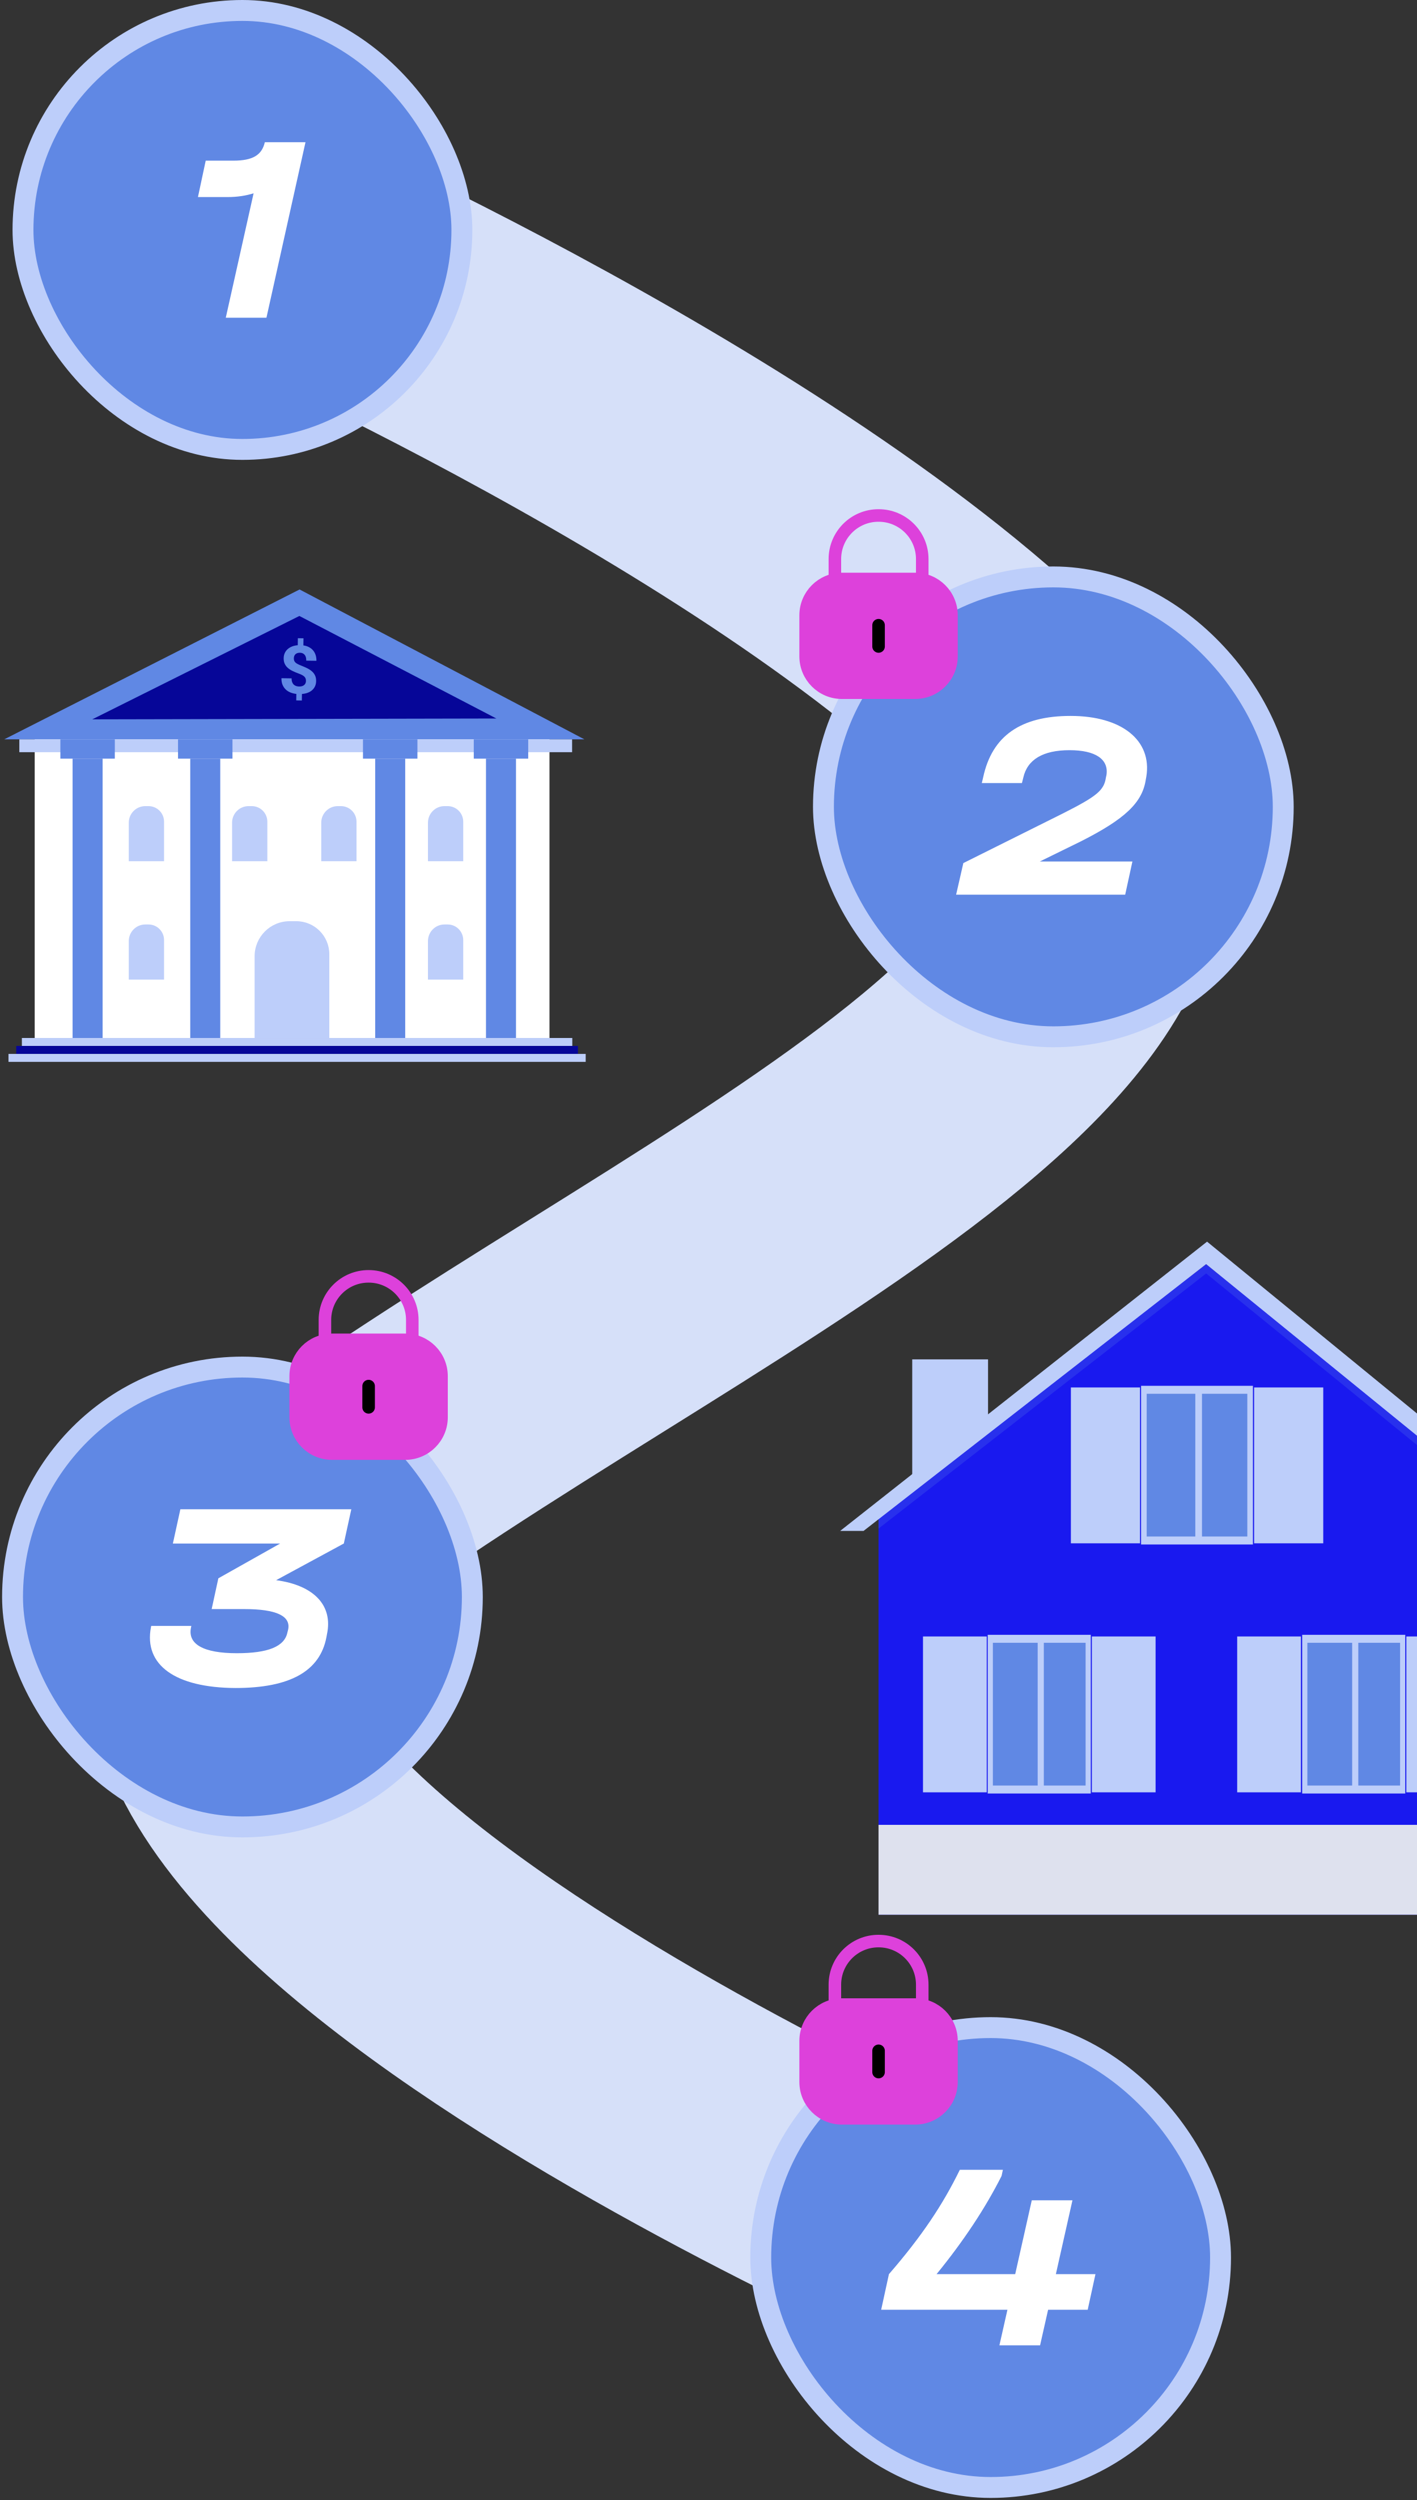 <svg width="339" height="598" viewBox="0 0 339 598" fill="none" xmlns="http://www.w3.org/2000/svg">
<rect x="0" y="0" width="339" height="598" fill="#333333" stroke="none"/>
<path d="M57 54.5C57 54.5 190 112.5 249.5 175.5C309 238.5 156.5 300 69 366C-18.5 432 238.5 541 238.5 541" stroke="#D6E0F9" stroke-width="60" stroke-linecap="round"/>
<rect x="5.5" y="2.5" width="105" height="105" rx="52.5" fill="#6088E4"/>
<rect x="5.5" y="2.5" width="105" height="105" rx="52.5" stroke="#BDCEFA" stroke-width="5"/>
<path d="M54.014 76L60.67 46.24C58.814 46.816 56.766 47.136 54.462 47.136H47.358L49.214 38.432H55.806C60.478 38.432 62.654 37.088 63.358 34.016H73.086L63.742 76H54.014Z" fill="white"/>
<rect x="197" y="138" width="110" height="110" rx="55" fill="#6088E4"/>
<rect x="197" y="138" width="110" height="110" rx="55" stroke="#BDCEFA" stroke-width="5"/>
<path d="M228.74 214L230.468 206.448L254.212 194.608C262.468 190.448 264.132 189.04 264.58 185.968L264.708 185.392C265.284 181.616 262.084 179.44 255.876 179.44C249.54 179.44 245.764 181.68 244.804 186.032L244.484 187.312H234.884L235.204 185.968C237.316 176.048 244.164 171.248 256.132 171.248C268.42 171.248 275.652 177.136 274.244 185.776L274.116 186.48C273.284 191.984 269.188 195.888 258.564 201.264L248.772 206.064H270.916L269.188 214H228.74Z" fill="white"/>
<rect x="3" y="327" width="110" height="110" rx="55" fill="#6088E4"/>
<rect x="3" y="327" width="110" height="110" rx="55" stroke="#BDCEFA" stroke-width="5"/>
<path d="M56.335 403.768C41.935 403.704 34.383 398.264 36.111 389.24L36.175 388.92H45.775L45.711 389.24C44.815 393.272 48.655 395.448 56.655 395.448C64.143 395.448 68.047 393.848 68.751 390.52L68.943 389.752C69.583 386.552 66.127 384.888 58.447 384.888H50.639L52.239 377.528L67.023 369.208H41.359L43.151 361.016H84.047L82.255 369.208L66.063 377.976C75.087 379.192 79.695 383.992 78.223 390.904L78.095 391.608C76.559 399.736 69.391 403.768 56.335 403.768Z" fill="white"/>
<rect x="182" y="485" width="110" height="110" rx="55" fill="#6088E4"/>
<rect x="182" y="485" width="110" height="110" rx="55" stroke="#BDCEFA" stroke-width="5"/>
<path d="M212.666 543.976C220.538 534.888 225.53 527.4 229.626 519.016H239.93L239.61 520.488C235.77 528.104 230.586 535.976 224.058 543.976H242.874L246.842 526.312H256.57L252.602 543.976H262.074L260.218 552.488H250.746L248.826 561H239.098L241.018 552.488H210.81L212.666 543.976Z" fill="white"/>
<path d="M136.916 248.285H5.233V250.19H136.916V248.285Z" fill="#BDCEFA"/>
<path d="M138.265 250.19H3.883V252.095H138.265V250.19Z" fill="#060698"/>
<path d="M140.119 252.095H2.031V254H140.119V252.095Z" fill="#BDCEFA"/>
<path d="M131.457 175.464H8.304V248.285H131.457V175.464Z" fill="white"/>
<path d="M139.818 176.853H1L71.671 141L139.818 176.853Z" fill="#6088E4"/>
<path d="M22.071 172.067L118.747 171.864L71.623 147.337L22.071 172.067Z" fill="#060698"/>
<path d="M136.87 176.853H4.623V179.922H136.87V176.853Z" fill="#BDCEFA"/>
<path d="M27.469 176.853H14.443V181.468H27.469V176.853Z" fill="#6088E4"/>
<path d="M24.546 181.468H17.366V248.285H24.546V181.468Z" fill="#6088E4"/>
<path d="M55.617 176.853H42.591V181.468H55.617V176.853Z" fill="#6088E4"/>
<path d="M52.694 181.468H45.514V248.285H52.694V181.468Z" fill="#6088E4"/>
<path d="M99.865 176.853H86.838V181.468H99.865V176.853Z" fill="#6088E4"/>
<path d="M96.942 181.468H89.761V248.285H96.942V181.468Z" fill="#6088E4"/>
<path d="M126.369 176.853H113.343V181.468H126.369V176.853Z" fill="#6088E4"/>
<path d="M123.447 181.468H116.266V248.285H123.447V181.468Z" fill="#6088E4"/>
<path d="M73.198 162.892C73.201 162.673 73.173 162.48 73.114 162.312C73.054 162.144 72.955 161.991 72.817 161.854C72.679 161.716 72.5 161.588 72.28 161.47C72.06 161.352 71.791 161.236 71.473 161.122C70.926 160.921 70.429 160.712 69.984 160.494C69.538 160.276 69.157 160.027 68.842 159.746C68.526 159.465 68.282 159.138 68.111 158.765C67.94 158.392 67.858 157.95 67.865 157.439C67.872 156.996 67.956 156.592 68.118 156.229C68.281 155.867 68.51 155.552 68.805 155.285C69.101 155.018 69.454 154.803 69.863 154.639C70.272 154.476 70.729 154.374 71.235 154.334L71.259 152.66L72.605 152.68L72.581 154.377C73.062 154.447 73.498 154.581 73.888 154.78C74.278 154.979 74.608 155.234 74.878 155.545C75.148 155.857 75.355 156.224 75.498 156.646C75.64 157.068 75.708 157.54 75.7 158.061L73.268 158.026C73.277 157.4 73.145 156.93 72.872 156.616C72.599 156.301 72.23 156.141 71.764 156.134C71.512 156.13 71.294 156.162 71.11 156.23C70.927 156.298 70.775 156.392 70.656 156.513C70.536 156.634 70.447 156.777 70.389 156.943C70.33 157.109 70.3 157.289 70.297 157.482C70.294 157.675 70.32 157.85 70.373 158.007C70.427 158.164 70.522 158.311 70.657 158.446C70.793 158.581 70.973 158.708 71.199 158.829C71.424 158.95 71.704 159.075 72.039 159.205C72.58 159.417 73.072 159.632 73.515 159.853C73.958 160.073 74.337 160.325 74.653 160.609C74.969 160.892 75.212 161.221 75.383 161.594C75.555 161.966 75.637 162.406 75.629 162.912C75.623 163.371 75.537 163.782 75.372 164.144C75.206 164.507 74.976 164.819 74.681 165.081C74.385 165.343 74.03 165.552 73.615 165.707C73.201 165.863 72.74 165.96 72.235 166L72.212 167.557L70.874 167.537L70.897 165.988C70.432 165.935 69.983 165.826 69.551 165.664C69.118 165.501 68.736 165.27 68.404 164.97C68.072 164.671 67.808 164.295 67.612 163.843C67.417 163.392 67.323 162.853 67.333 162.227L69.764 162.263C69.759 162.633 69.806 162.943 69.906 163.192C70.007 163.441 70.143 163.642 70.314 163.793C70.486 163.944 70.682 164.051 70.903 164.114C71.124 164.178 71.349 164.211 71.579 164.214C71.843 164.218 72.075 164.188 72.275 164.122C72.475 164.058 72.643 163.966 72.78 163.848C72.916 163.73 73.019 163.589 73.089 163.426C73.159 163.263 73.195 163.085 73.198 162.892Z" fill="#6088E4"/>
<path d="M78.785 248.285H60.912V228.741C60.912 224.106 64.665 220.349 69.295 220.349H70.886C75.249 220.349 78.785 223.889 78.785 228.255V248.285Z" fill="#BDCEFA"/>
<path d="M63.959 206.007H55.522V196.782C55.522 194.594 57.293 192.821 59.479 192.821H60.23C62.289 192.821 63.959 194.491 63.959 196.553V206.007Z" fill="#BDCEFA"/>
<path d="M39.249 206.007H30.811V196.782C30.811 194.594 32.583 192.821 34.769 192.821H35.52C37.579 192.821 39.249 194.491 39.249 196.553V206.007Z" fill="#BDCEFA"/>
<path d="M39.249 234.317H30.811V225.091C30.811 222.904 32.583 221.13 34.769 221.13H35.52C37.579 221.13 39.249 222.801 39.249 224.862V234.317Z" fill="#BDCEFA"/>
<path d="M110.822 206.007H102.385V196.782C102.385 194.594 104.157 192.821 106.343 192.821H107.094C109.153 192.821 110.822 194.491 110.822 196.553V206.007Z" fill="#BDCEFA"/>
<path d="M110.822 234.317H102.385V225.091C102.385 222.904 104.157 221.13 106.343 221.13H107.094C109.153 221.13 110.822 222.801 110.822 224.862V234.317Z" fill="#BDCEFA"/>
<path d="M85.291 206.007H76.854V196.782C76.854 194.594 78.626 192.821 80.812 192.821H81.562C83.622 192.821 85.291 194.491 85.291 196.553V206.007Z" fill="#BDCEFA"/>
<path d="M218.24 354.38V325.158H236.378V340.273L218.24 354.38Z" fill="#BDCEFA"/>
<path d="M363.343 362.269V458H210.177V362.269L288.555 302.373L363.343 362.269Z" fill="#1919EF"/>
<path opacity="0.21" d="M363.343 362.269V365.453L288.555 304.609L210.177 365.637V362.269L288.555 302.373L363.343 362.269Z" fill="#6088E4"/>
<path d="M288.551 302.375L367.819 366.863L373.865 366.64L288.776 297L201 366.192H206.597L288.551 302.375Z" fill="#BDCEFA"/>
<path d="M299.747 331.484H272.989V369.438H299.747V331.484Z" fill="#BDCEFA"/>
<path d="M298.404 333.39H274.333V367.533H298.404V333.39Z" fill="#6088E4"/>
<path d="M287.558 332.253H285.963V369.032H287.558V332.253Z" fill="#BDCEFA"/>
<path d="M316.571 331.876H300.028V369.158H316.571V331.876Z" fill="#BDCEFA"/>
<path d="M272.736 331.876H256.195V369.158H272.736V331.876Z" fill="#BDCEFA"/>
<path d="M260.956 391.047H236.294V429.002H260.956V391.047Z" fill="#BDCEFA"/>
<path d="M259.718 392.952H237.532V427.095H259.718V392.952Z" fill="#6088E4"/>
<path d="M249.721 391.817H248.251V428.596H249.721V391.817Z" fill="#BDCEFA"/>
<path d="M276.46 391.438H261.214V428.72H276.46V391.438Z" fill="#BDCEFA"/>
<path d="M236.061 391.438H220.815V428.72H236.061V391.438Z" fill="#BDCEFA"/>
<path d="M336.193 391.047H311.531V429.002H336.193V391.047Z" fill="#BDCEFA"/>
<path d="M334.954 392.952H312.769V427.095H334.954V392.952Z" fill="#6088E4"/>
<path d="M324.958 391.817H323.488V428.596H324.958V391.817Z" fill="#BDCEFA"/>
<path d="M351.697 391.438H336.451V428.72H351.697V391.438Z" fill="#BDCEFA"/>
<path d="M311.226 391.438H295.981V428.72H311.226V391.438Z" fill="#BDCEFA"/>
<path d="M363.343 436.504H210.177V458H363.343V436.504Z" fill="#DEE1EE"/>
<path d="M220.637 138.651V133.731C220.637 127.972 215.966 123.302 210.207 123.302C204.448 123.276 199.76 127.924 199.734 133.685V133.731V138.651" stroke="#DD41DB" stroke-width="3" stroke-linecap="round" stroke-linejoin="round"/>
<path fill-rule="evenodd" clip-rule="evenodd" d="M218.94 165.697H201.43C196.631 165.697 192.74 161.808 192.74 157.007V147.178C192.74 142.377 196.631 138.488 201.43 138.488H218.94C223.739 138.488 227.63 142.377 227.63 147.178V157.007C227.63 161.808 223.739 165.697 218.94 165.697Z" fill="#DD41DB" stroke="#DD41DB" stroke-width="3" stroke-linecap="round" stroke-linejoin="round"/>
<path d="M210.186 149.548V154.638" stroke="black" stroke-width="3" stroke-linecap="round" stroke-linejoin="round"/>
<path d="M98.637 320.651V315.731C98.637 309.972 93.966 305.302 88.207 305.302C82.448 305.276 77.76 309.924 77.734 315.685V315.731V320.651" stroke="#DD41DB" stroke-width="3" stroke-linecap="round" stroke-linejoin="round"/>
<path fill-rule="evenodd" clip-rule="evenodd" d="M96.94 347.697H79.43C74.631 347.697 70.74 343.808 70.74 339.007V329.178C70.74 324.377 74.631 320.488 79.43 320.488H96.94C101.739 320.488 105.63 324.377 105.63 329.178V339.007C105.63 343.808 101.739 347.697 96.94 347.697Z" fill="#DD41DB" stroke="#DD41DB" stroke-width="3" stroke-linecap="round" stroke-linejoin="round"/>
<path d="M88.186 331.548V336.638" stroke="black" stroke-width="3" stroke-linecap="round" stroke-linejoin="round"/>
<path d="M220.637 479.651V474.731C220.637 468.972 215.966 464.302 210.207 464.302C204.448 464.276 199.76 468.924 199.734 474.685V474.731V479.651" stroke="#DD41DB" stroke-width="3" stroke-linecap="round" stroke-linejoin="round"/>
<path fill-rule="evenodd" clip-rule="evenodd" d="M218.94 506.697H201.43C196.631 506.697 192.74 502.808 192.74 498.007V488.178C192.74 483.377 196.631 479.488 201.43 479.488H218.94C223.739 479.488 227.63 483.377 227.63 488.178V498.007C227.63 502.808 223.739 506.697 218.94 506.697Z" fill="#DD41DB" stroke="#DD41DB" stroke-width="3" stroke-linecap="round" stroke-linejoin="round"/>
<path d="M210.186 490.548V495.638" stroke="black" stroke-width="3" stroke-linecap="round" stroke-linejoin="round"/>
</svg>
